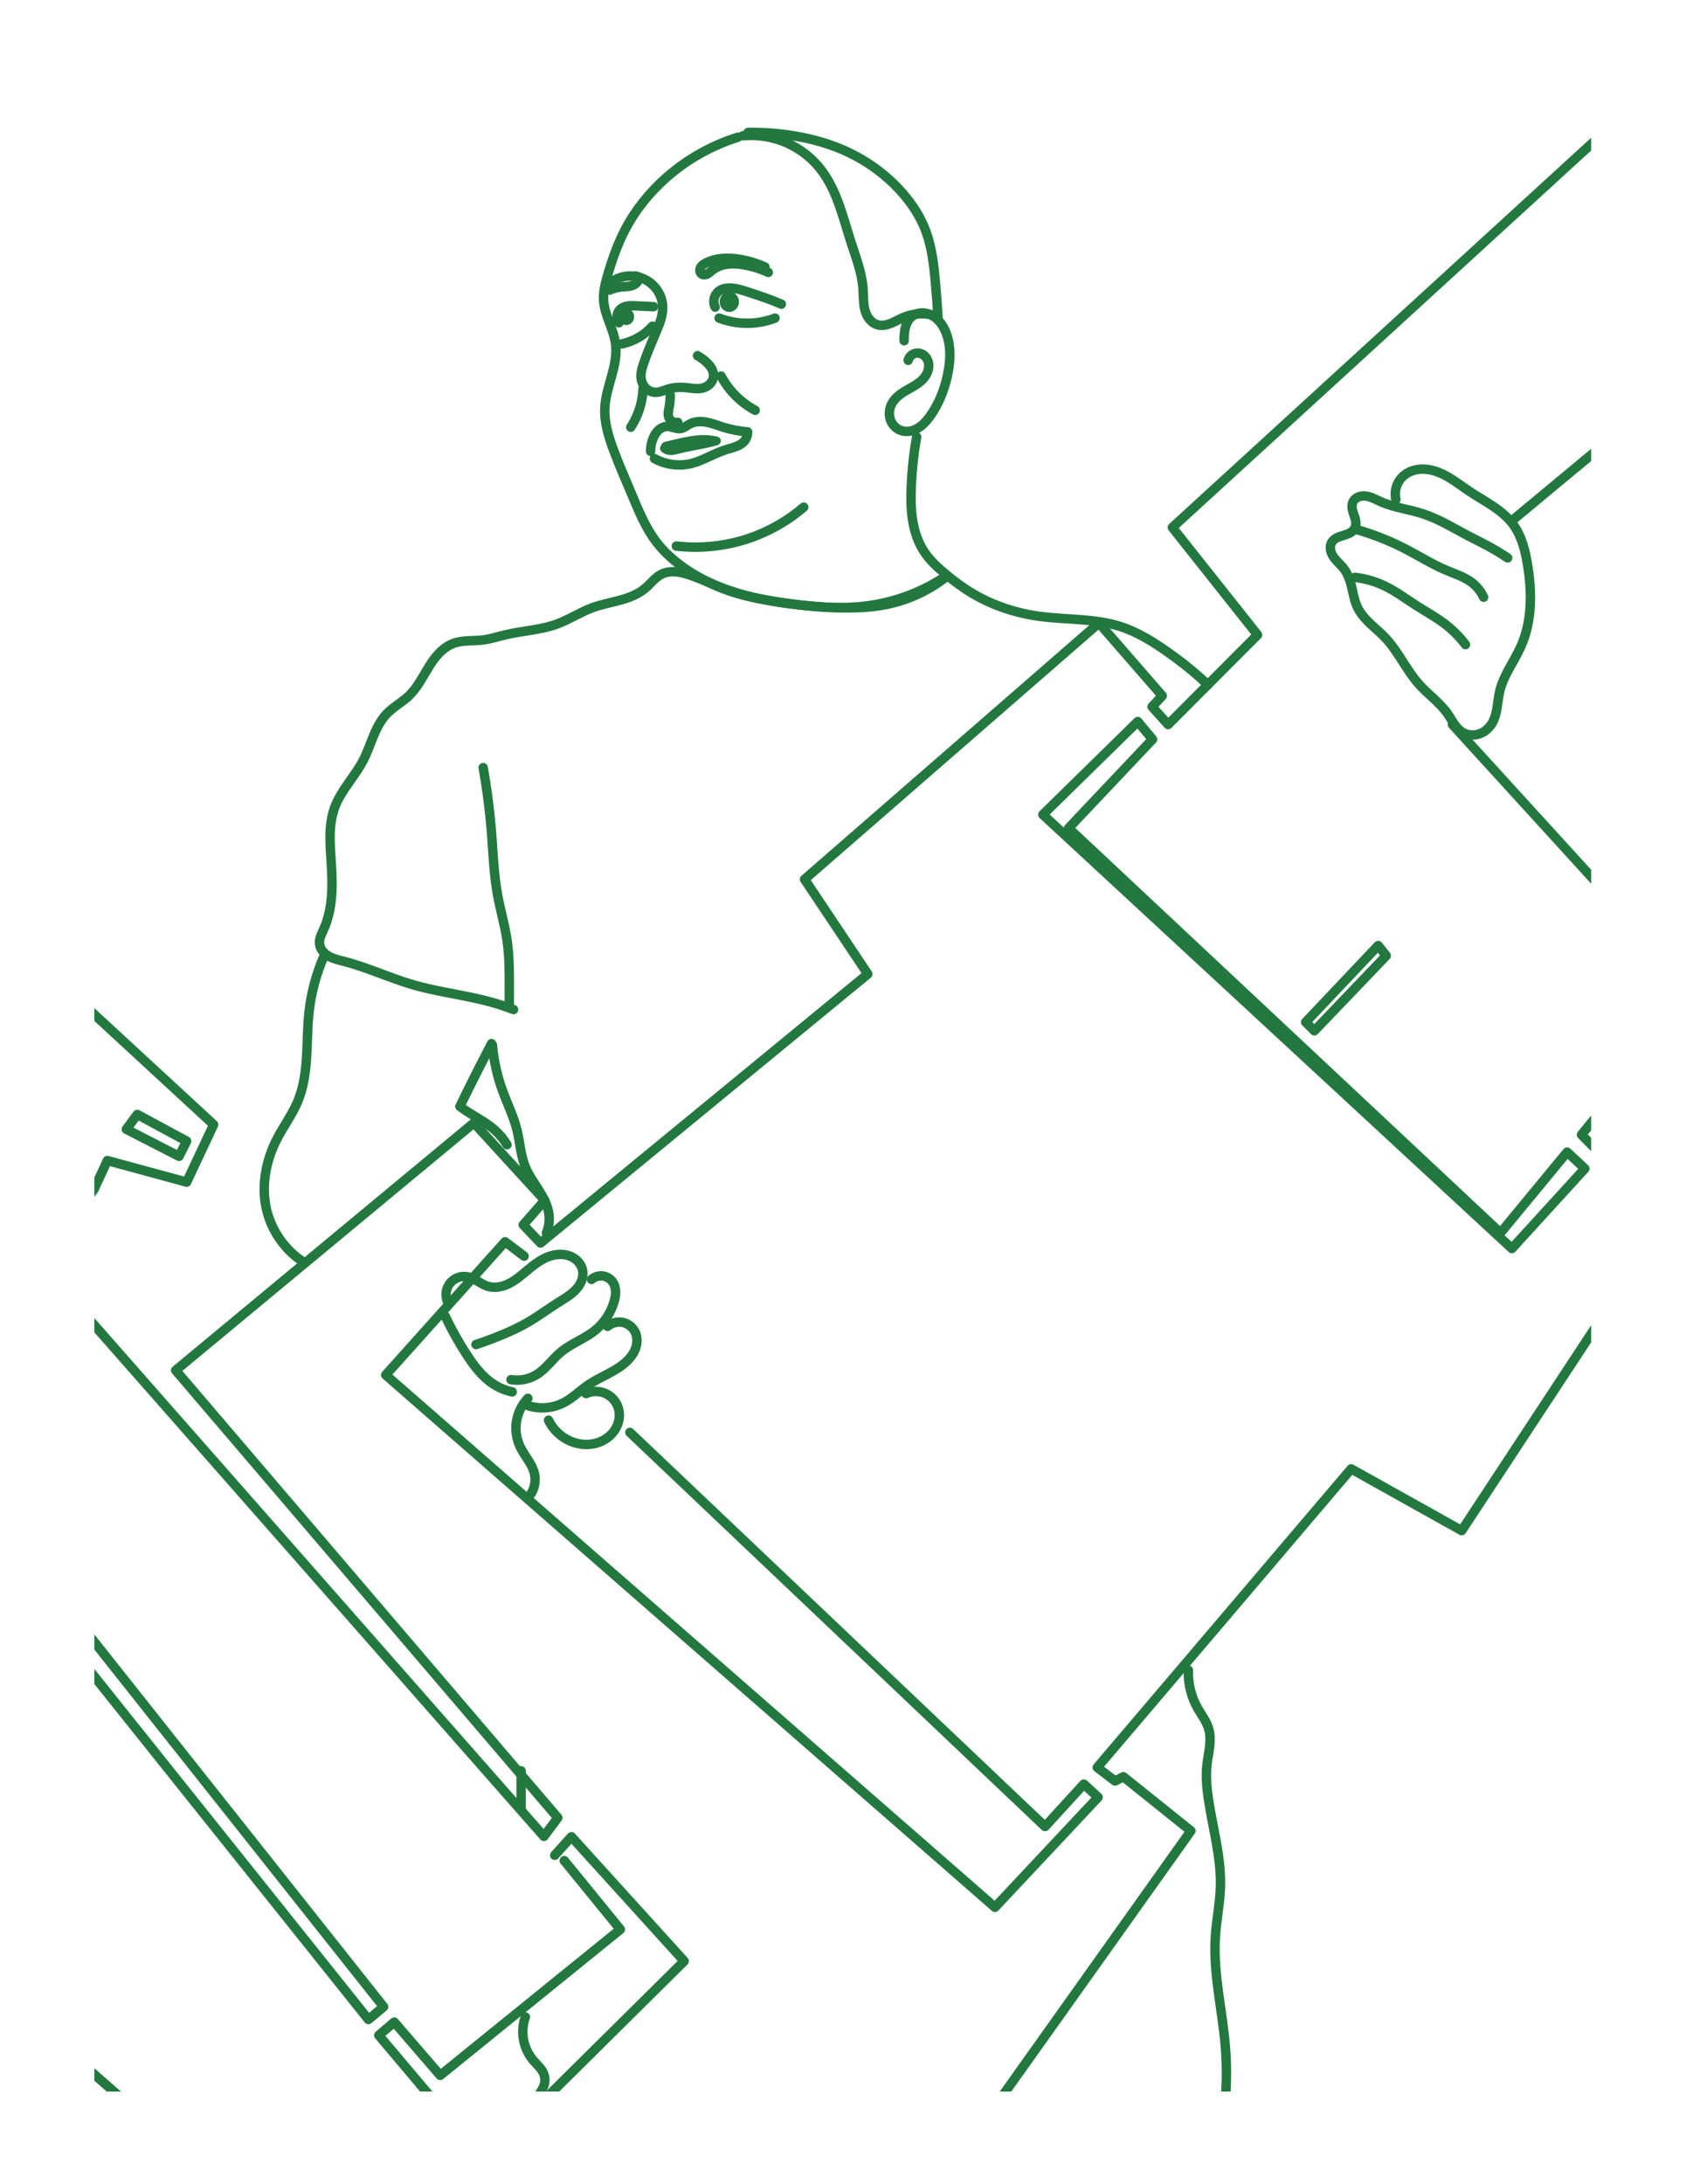<?xml version="1.0" encoding="UTF-8" standalone="no"?>
<!-- Created with Inkscape (http://www.inkscape.org/) -->

<svg
   xmlns:dc="http://purl.org/dc/elements/1.1/"
   xmlns:cc="http://creativecommons.org/ns#"
   xmlns:rdf="http://www.w3.org/1999/02/22-rdf-syntax-ns#"
   xmlns:svg="http://www.w3.org/2000/svg"
   xmlns="http://www.w3.org/2000/svg"
   xmlns:sodipodi="http://sodipodi.sourceforge.net/DTD/sodipodi-0.dtd"
   xmlns:inkscape="http://www.inkscape.org/namespaces/inkscape"
   width="89.445mm"
   height="115.812mm"
   viewBox="0 0 316.933 410.359"
   id="svg6331"
   version="1.1"
   inkscape:version="0.91 r"
   sodipodi:docname="kadushin.svg">
  <defs
     id="defs6333">
    <inkscape:path-effect
       effect="spiro"
       id="path-effect4149"
       is_visible="true" />
    <inkscape:path-effect
       effect="spiro"
       id="path-effect4153"
       is_visible="true" />
    <inkscape:path-effect
       effect="spiro"
       id="path-effect4157"
       is_visible="true" />
    <inkscape:path-effect
       effect="spiro"
       id="path-effect4161"
       is_visible="true" />
    <inkscape:path-effect
       effect="spiro"
       id="path-effect4165"
       is_visible="true" />
    <inkscape:path-effect
       effect="spiro"
       id="path-effect4169"
       is_visible="true" />
    <inkscape:path-effect
       effect="spiro"
       id="path-effect4173"
       is_visible="true" />
    <inkscape:path-effect
       effect="spiro"
       id="path-effect4177"
       is_visible="true" />
    <inkscape:path-effect
       effect="spiro"
       id="path-effect4181"
       is_visible="true" />
    <inkscape:path-effect
       effect="spiro"
       id="path-effect4185"
       is_visible="true" />
    <inkscape:path-effect
       effect="spiro"
       id="path-effect4189"
       is_visible="true" />
    <inkscape:path-effect
       effect="spiro"
       id="path-effect4193"
       is_visible="true" />
    <inkscape:path-effect
       effect="spiro"
       id="path-effect4197"
       is_visible="true" />
    <inkscape:path-effect
       effect="spiro"
       id="path-effect4201"
       is_visible="true" />
    <inkscape:path-effect
       effect="spiro"
       id="path-effect4205"
       is_visible="true" />
    <inkscape:path-effect
       effect="spiro"
       id="path-effect4217"
       is_visible="true" />
    <inkscape:path-effect
       effect="spiro"
       id="path-effect4221"
       is_visible="true" />
    <inkscape:path-effect
       effect="spiro"
       id="path-effect4225"
       is_visible="true" />
    <inkscape:path-effect
       effect="spiro"
       id="path-effect4229"
       is_visible="true" />
    <inkscape:path-effect
       effect="spiro"
       id="path-effect4233"
       is_visible="true" />
    <inkscape:path-effect
       effect="spiro"
       id="path-effect4237"
       is_visible="true" />
    <inkscape:path-effect
       effect="spiro"
       id="path-effect4241"
       is_visible="true" />
    <inkscape:path-effect
       effect="spiro"
       id="path-effect4245"
       is_visible="true" />
    <inkscape:path-effect
       effect="spiro"
       id="path-effect4249"
       is_visible="true" />
    <inkscape:path-effect
       effect="spiro"
       id="path-effect4253"
       is_visible="true" />
    <inkscape:path-effect
       effect="spiro"
       id="path-effect4257"
       is_visible="true" />
    <inkscape:path-effect
       effect="spiro"
       id="path-effect4261"
       is_visible="true" />
    <inkscape:path-effect
       effect="spiro"
       id="path-effect4265"
       is_visible="true" />
    <inkscape:path-effect
       effect="spiro"
       id="path-effect4269"
       is_visible="true" />
    <inkscape:path-effect
       effect="spiro"
       id="path-effect4273"
       is_visible="true" />
    <inkscape:path-effect
       effect="spiro"
       id="path-effect4277"
       is_visible="true" />
    <inkscape:path-effect
       effect="spiro"
       id="path-effect4281"
       is_visible="true" />
    <inkscape:path-effect
       effect="spiro"
       id="path-effect4285"
       is_visible="true" />
    <inkscape:path-effect
       effect="spiro"
       id="path-effect4289"
       is_visible="true" />
    <inkscape:path-effect
       effect="spiro"
       id="path-effect4293"
       is_visible="true" />
    <inkscape:path-effect
       effect="spiro"
       id="path-effect4297"
       is_visible="true" />
    <inkscape:path-effect
       effect="spiro"
       id="path-effect4301"
       is_visible="true" />
    <inkscape:path-effect
       effect="spiro"
       id="path-effect4305"
       is_visible="true" />
    <inkscape:path-effect
       effect="spiro"
       id="path-effect4309"
       is_visible="true" />
    <inkscape:path-effect
       effect="spiro"
       id="path-effect4313"
       is_visible="true" />
    <inkscape:path-effect
       effect="spiro"
       id="path-effect4317"
       is_visible="true" />
    <inkscape:path-effect
       effect="spiro"
       id="path-effect4321"
       is_visible="true" />
    <inkscape:path-effect
       effect="spiro"
       id="path-effect4325"
       is_visible="true" />
    <inkscape:path-effect
       effect="spiro"
       id="path-effect4329"
       is_visible="true" />
    <inkscape:path-effect
       effect="spiro"
       id="path-effect4333"
       is_visible="true" />
    <inkscape:path-effect
       effect="spiro"
       id="path-effect4337"
       is_visible="true" />
    <clipPath
       clipPathUnits="userSpaceOnUse"
       id="clipPath4370">
      <rect
         style="color:#000000;clip-rule:nonzero;display:inline;overflow:visible;visibility:visible;opacity:1;isolation:auto;mix-blend-mode:normal;color-interpolation:sRGB;color-interpolation-filters:linearRGB;solid-color:#000000;solid-opacity:1;fill:none;fill-opacity:1;fill-rule:nonzero;stroke:#ff0000;stroke-width:0.794;stroke-linecap:round;stroke-linejoin:round;stroke-miterlimit:4;stroke-dasharray:none;stroke-dashoffset:0;stroke-opacity:1;color-rendering:auto;image-rendering:auto;shape-rendering:auto;text-rendering:auto;enable-background:accumulate"
         id="rect4372"
         width="295.714"
         height="362.857"
         x="33.571"
         y="22.058"
         transform="matrix(2.143,0,0,2.324,-140.838,2.534)" />
    </clipPath>
    <inkscape:path-effect
       effect="spiro"
       id="path-effect9099-9"
       is_visible="true" />
    <inkscape:path-effect
       effect="spiro"
       id="path-effect9103-9"
       is_visible="true" />
    <inkscape:path-effect
       effect="spiro"
       id="path-effect9107-4"
       is_visible="true" />
    <inkscape:path-effect
       effect="spiro"
       id="path-effect9111-1"
       is_visible="true" />
    <inkscape:path-effect
       effect="spiro"
       id="path-effect9115-6"
       is_visible="true" />
    <inkscape:path-effect
       effect="spiro"
       id="path-effect9119-3"
       is_visible="true" />
    <inkscape:path-effect
       effect="spiro"
       id="path-effect9123-5"
       is_visible="true" />
    <inkscape:path-effect
       effect="spiro"
       id="path-effect9127-0"
       is_visible="true" />
    <inkscape:path-effect
       effect="spiro"
       id="path-effect9131-0"
       is_visible="true" />
    <inkscape:path-effect
       effect="spiro"
       id="path-effect9135-1"
       is_visible="true" />
    <inkscape:path-effect
       effect="spiro"
       id="path-effect9139-3"
       is_visible="true" />
    <inkscape:path-effect
       effect="spiro"
       id="path-effect9143-8"
       is_visible="true" />
    <inkscape:path-effect
       effect="spiro"
       id="path-effect9147-6"
       is_visible="true" />
    <inkscape:path-effect
       effect="spiro"
       id="path-effect9151-4"
       is_visible="true" />
    <inkscape:path-effect
       effect="spiro"
       id="path-effect9155-3"
       is_visible="true" />
    <inkscape:path-effect
       effect="spiro"
       id="path-effect9159-2"
       is_visible="true" />
    <inkscape:path-effect
       effect="spiro"
       id="path-effect9163-5"
       is_visible="true" />
    <inkscape:path-effect
       effect="spiro"
       id="path-effect9167-8"
       is_visible="true" />
    <inkscape:path-effect
       effect="spiro"
       id="path-effect9171-2"
       is_visible="true" />
    <inkscape:path-effect
       effect="spiro"
       id="path-effect9175-0"
       is_visible="true" />
    <inkscape:path-effect
       effect="spiro"
       id="path-effect9179-3"
       is_visible="true" />
    <inkscape:path-effect
       effect="spiro"
       id="path-effect9183-2"
       is_visible="true" />
    <inkscape:path-effect
       effect="spiro"
       id="path-effect9187-9"
       is_visible="true" />
    <inkscape:path-effect
       effect="spiro"
       id="path-effect9195-7"
       is_visible="true" />
    <inkscape:path-effect
       effect="spiro"
       id="path-effect9199-8"
       is_visible="true" />
    <inkscape:path-effect
       effect="spiro"
       id="path-effect9203-1"
       is_visible="true" />
    <inkscape:path-effect
       effect="spiro"
       id="path-effect5621"
       is_visible="true" />
    <inkscape:path-effect
       is_visible="true"
       id="path-effect5637"
       effect="spiro" />
  </defs>
  <sodipodi:namedview
     id="base"
     pagecolor="#ffffff"
     bordercolor="#666666"
     borderopacity="1.0"
     inkscape:pageopacity="0.0"
     inkscape:pageshadow="2"
     inkscape:zoom="0.98994949"
     inkscape:cx="223.15287"
     inkscape:cy="202.2632"
     inkscape:document-units="mm"
     inkscape:current-layer="layer1"
     showgrid="false"
     fit-margin-top="5"
     fit-margin-left="5"
     fit-margin-right="5"
     fit-margin-bottom="5" />
  <g
     inkscape:label="Calque 1"
     inkscape:groupmode="layer"
     id="layer1"
     transform="translate(-250.734,-280.891)">
    <g
       transform="matrix(0.444,0,0,0.445,299.06,274.689)"
       id="g7427"
       clip-path="url(#clipPath4370)">
      <path
         inkscape:path-effect="#path-effect4149"
         sodipodi:nodetypes="cssssssssssssc"
         inkscape:connector-curvature="0"
         inkscape:original-d="m 203.54574,71.882889 c -23.99113,8.333758 -23.23351,12.2481 -30.30458,17.046325 -7.07107,4.798224 -12.37437,14.647216 -17.42513,21.970816 -5.05076,7.32361 -4.54569,11.61676 -7.32361,18.94036 -2.77792,7.32361 -5.05076,5.3033 -1.76776,11.11168 3.28299,5.80838 7.3236,9.84899 5.05076,18.18275 -2.27284,8.33375 -6.06092,20.96066 -4.54569,27.02158 1.51523,6.06091 1.51523,10.35406 3.53554,17.42513 2.0203,7.07107 4.79822,13.38452 7.57614,18.43528 2.77792,5.05076 6.81853,14.64721 10.85914,20.96067 4.04061,6.31345 8.46003,6.69225 9.47018,9.21763 1.01015,2.52539 50.6339,17.29887 57.9575,17.80395 7.32361,0.50507 27.7792,0.50507 32.82996,-1.51523 5.05076,-2.02031 21.71828,-6.31345 21.46574,-10.35406"
         id="path4147"
         d="m 203.546,71.883 c -11.143,3.484 -21.541,9.332 -30.305,17.046 -7.056,6.211 -13.067,13.642 -17.425,21.971 -3.143,6.007 -5.411,12.436 -7.324,18.94 -1.064,3.618 -2.029,7.35 -1.768,11.112 0.219,3.147 1.287,6.167 2.389,9.123 1.102,2.956 2.257,5.931 2.661,9.06 0.589,4.554 -0.445,9.154 -1.669,13.581 -1.223,4.426 -2.653,8.854 -2.877,13.441 -0.292,5.961 1.47,11.826 3.536,17.425 2.299,6.234 4.996,12.312 7.576,18.435 3.065,7.274 6.027,14.72 10.859,20.961 2.705,3.493 5.953,6.545 9.47,9.218 16.319,12.402 37.524,16.201 57.958,17.804 10.971,0.86 22.16,1.18 32.83,-1.515 7.755,-1.959 15.105,-5.504 21.466,-10.354"
         style="fill:none;fill-rule:evenodd;stroke:#23783f;stroke-width:3.986;stroke-linecap:round;stroke-linejoin:round;stroke-miterlimit:4;stroke-dasharray:none;stroke-opacity:0.996" />
      <path
         inkscape:path-effect="#path-effect4153"
         sodipodi:nodetypes="csssssscsssssc"
         inkscape:connector-curvature="0"
         inkscape:original-d="m 205.69232,71.251544 c 7.3236,3.282995 7.95494,1.767767 16.03616,2.020305 8.08122,0.252538 13.38453,7.071068 16.66752,11.869293 3.283,4.798224 7.82868,17.677668 13.13198,31.314728 2.37172,6.09872 3.73328,13.1571 5.01079,19.32291 1.57907,7.62126 3.02971,13.87883 6.10089,15.27482 5.55584,2.52539 7.32361,1.76776 10.85914,-3.03046 3.53554,-4.79823 10.2278,-4.41942 14.77348,-0.37881 -0.12627,-5.42957 1.38896,-6.18718 -1.13642,-15.02602 -2.52538,-8.83883 -2.39911,-16.28871 -3.91434,-20.83439 -1.51523,-4.54569 -6.69226,-15.026024 -13.51079,-20.076787 -6.81853,-5.050763 -10.6066,-11.364216 -18.68782,-13.131983 -8.08122,-1.767767 -18.94036,-6.313453 -23.99113,-7.323606 -5.05076,-1.010153 -19.1929,-1.38896 -19.1929,-1.38896"
         id="path4151"
         d="m 205.692,71.252 c 5.407,-0.492 10.92,0.202 16.036,2.02 6.511,2.313 12.366,6.462 16.668,11.869 7.091,8.913 9.62,20.48 13.132,31.315 2.057,6.348 4.534,12.667 5.011,19.323 0.21,2.935 0.03,5.924 0.733,8.781 0.352,1.429 0.931,2.816 1.828,3.983 0.897,1.166 2.127,2.102 3.54,2.511 1.849,0.535 3.85,0.142 5.641,-0.564 1.791,-0.706 3.448,-1.712 5.218,-2.466 4.641,-1.977 10.037,-2.115 14.773,-0.379 -0.3,-5.014 -0.679,-10.024 -1.136,-15.026 -0.646,-7.058 -1.468,-14.183 -3.914,-20.834 -2.808,-7.634 -7.689,-14.396 -13.511,-20.077 -5.473,-5.34 -11.81,-9.792 -18.688,-13.132 -7.548,-3.666 -15.708,-5.981 -23.991,-7.324 -6.34,-1.027 -12.771,-1.493 -19.193,-1.389"
         style="fill:none;fill-rule:evenodd;stroke:#23783f;stroke-width:3.986;stroke-linecap:round;stroke-linejoin:round;stroke-miterlimit:4;stroke-dasharray:none;stroke-opacity:0.996" />
      <path
         inkscape:path-effect="#path-effect4157"
         sodipodi:nodetypes="cssssssssssc"
         inkscape:connector-curvature="0"
         inkscape:original-d="m 273.95232,157.79362 c 0.64818,-3.09687 0.4617,-1.79619 0.16402,-3.70742 -0.74614,-4.79047 -2.78655,-6.38762 3.17053,-6.56814 8.33376,-0.25254 14.89975,3.53553 14.14214,6.31345 -0.75762,2.77792 0.75761,13.51079 0.75761,19.06663 0,5.55584 -3.91433,13.8896 -7.19733,16.66752 -3.28299,2.77792 -9.72272,5.93465 -12.2481,6.18719 -2.52538,0.25253 -6.43972,-4.9245 -4.41942,-10.48034 2.02031,-5.55583 0.12627,-4.54569 3.91434,-4.79823 3.78807,-0.25253 6.56599,1.13643 8.5863,-5.42956 2.0203,-6.56599 0.50508,-13.51079 -1.76777,-11.99556 -2.27284,1.51522 -3.15672,1.76776 -3.40926,3.03045"
         id="path4155"
         d="m 273.952,157.794 c -0.057,-1.237 -0.002,-2.48 0.164,-3.707 0.167,-1.235 0.449,-2.463 0.953,-3.603 0.505,-1.14 1.24,-2.192 2.217,-2.965 1.172,-0.928 2.663,-1.423 4.157,-1.466 1.494,-0.043 2.987,0.355 4.305,1.06 2.636,1.41 4.501,3.972 5.68,6.719 2.551,5.944 2.196,12.76 0.758,19.067 -1.354,5.939 -3.653,11.713 -7.197,16.668 -1.426,1.994 -3.086,3.879 -5.193,5.132 -1.054,0.626 -2.212,1.086 -3.421,1.289 -1.209,0.203 -2.468,0.143 -3.634,-0.234 -2.025,-0.655 -3.69,-2.281 -4.486,-4.254 -0.796,-1.973 -0.737,-4.256 0.066,-6.226 0.789,-1.935 2.246,-3.541 3.914,-4.798 2.708,-2.04 5.994,-3.243 8.586,-5.43 1.04,-0.877 1.959,-1.912 2.606,-3.108 0.647,-1.197 1.011,-2.561 0.932,-3.919 -0.079,-1.358 -0.622,-2.703 -1.589,-3.659 -0.484,-0.478 -1.068,-0.856 -1.708,-1.086 -0.64,-0.231 -1.334,-0.313 -2.008,-0.223 -0.8,0.107 -1.565,0.457 -2.169,0.993 -0.603,0.536 -1.041,1.255 -1.241,2.037"
         style="fill:none;fill-rule:evenodd;stroke:#23783f;stroke-width:3.986;stroke-linecap:round;stroke-linejoin:round;stroke-miterlimit:4;stroke-dasharray:none;stroke-opacity:0.996" />
      <path
         inkscape:path-effect="#path-effect4161"
         sodipodi:nodetypes="csssssssssssc"
         inkscape:connector-curvature="0"
         inkscape:original-d="m 148.9975,133.75474 c 11.11168,0.25254 12.75317,-5.05077 15.78363,-1.51524 3.03046,3.53554 6.3407,6.7824 6.9448,11.23795 0.71624,5.28261 -4.10931,5.98695 -2.84662,10.78517 1.26269,4.79823 -2.6532,9.43057 -5.17858,12.96611 -2.52538,3.53553 -2.83394,3.01776 -1.06617,6.80584 1.76777,3.78807 4.53036,7.32623 6.04559,5.55847 1.51523,-1.76777 0.16326,-1.84173 5.21402,-1.33666 2.96404,0.2964 5.46902,-0.91372 7.38417,-0.68125 1.3483,0.16366 5.57118,1.36457 7.3449,0.21687 4.29315,-2.77792 6.63732,1.19136 4.61702,-4.86957 -0.55218,-1.65654 -2.34054,-4.82087 -3.0127,-6.07433 -1.78713,-3.33267 -1.92472,-2.91738 -3.75987,-2.73386"
         id="path4159"
         d="m 148.998,133.755 c 2.149,-1.812 4.857,-2.951 7.655,-3.22 2.798,-0.269 5.674,0.334 8.128,1.705 2.01,1.122 3.737,2.753 4.953,4.708 1.216,1.955 1.918,4.229 1.992,6.53 0.121,3.748 -1.376,7.336 -2.847,10.785 -1.826,4.282 -3.655,8.568 -5.179,12.966 -0.76,2.194 -1.452,4.516 -1.066,6.806 0.247,1.465 0.948,2.861 2.026,3.883 1.078,1.022 2.534,1.654 4.019,1.676 1.804,0.026 3.49,-0.805 5.214,-1.337 2.377,-0.733 4.907,-0.903 7.384,-0.681 2.454,0.22 4.955,0.815 7.345,0.217 1.157,-0.29 2.251,-0.865 3.091,-1.712 0.84,-0.847 1.412,-1.971 1.526,-3.158 0.112,-1.167 -0.218,-2.347 -0.786,-3.372 -0.568,-1.025 -1.365,-1.906 -2.226,-2.702 -1.141,-1.054 -2.405,-1.974 -3.76,-2.734"
         style="fill:none;fill-rule:evenodd;stroke:#23783f;stroke-width:3.986;stroke-linecap:round;stroke-linejoin:round;stroke-miterlimit:4;stroke-dasharray:none;stroke-opacity:0.996" />
      <path
         inkscape:path-effect="#path-effect4165"
         sodipodi:nodetypes="cssssc"
         inkscape:connector-curvature="0"
         inkscape:original-d="m 193.92857,143.6122 c -1.25,-3.39285 0.89286,-6.96427 2.14286,-7.14285 0.56683,-0.081 2.41883,-0.96553 4.6402,-0.89665 2.67734,0.083 5.89126,1.1873 8.03837,1.96807 3.92858,1.42857 4.73214,1.25001 6.875,2.32144 2.14286,1.07143 6.33929,2.49999 6.33929,2.49999"
         id="path4163"
         d="m 193.929,143.612 c -0.598,-1.228 -0.715,-2.682 -0.323,-3.99 0.392,-1.308 1.291,-2.457 2.466,-3.153 1.376,-0.815 3.044,-0.993 4.64,-0.897 2.762,0.168 5.414,1.091 8.038,1.968 2.294,0.767 4.598,1.506 6.875,2.321 2.139,0.766 4.253,1.6 6.339,2.5"
         style="fill:none;fill-rule:evenodd;stroke:#23783f;stroke-width:3.986;stroke-linecap:round;stroke-linejoin:round;stroke-miterlimit:4;stroke-dasharray:none;stroke-opacity:0.996" />
      <path
         inkscape:path-effect="#path-effect4169"
         sodipodi:nodetypes="csssssc"
         inkscape:connector-curvature="0"
         inkscape:original-d="m 216.42857,128.96935 c 0,0 -5.35714,-3.03572 -10.35714,-3.21429 -2.59136,-0.0926 -9.76637,1.46647 -13.41452,2.3179 -3.39093,0.79139 -3.30965,0.85 -4.5121,1.50103 -2.49611,1.35146 0.5887,-4.18223 1.88967,-4.61044 4.47243,-1.47209 10.77468,-1.61966 14.64799,-1.48133 5,0.17857 10.35714,3.21429 10.35714,3.21429"
         id="path4167"
         d="m 216.429,128.969 c -3.287,-1.53 -6.781,-2.615 -10.357,-3.214 -2.306,-0.387 -4.666,-0.572 -6.985,-0.266 -2.319,0.306 -4.603,1.124 -6.43,2.584 -0.673,0.538 -1.29,1.166 -2.061,1.552 -0.386,0.193 -0.809,0.321 -1.24,0.328 -0.431,0.007 -0.87,-0.114 -1.211,-0.379 -0.393,-0.305 -0.631,-0.788 -0.681,-1.283 -0.05,-0.495 0.08,-0.999 0.32,-1.435 0.241,-0.435 0.589,-0.805 0.98,-1.113 0.391,-0.307 0.826,-0.555 1.27,-0.78 4.452,-2.264 9.728,-2.337 14.648,-1.481 3.571,0.621 7.062,1.704 10.357,3.214"
         style="fill:none;fill-rule:evenodd;stroke:#23783f;stroke-width:3.986;stroke-linecap:round;stroke-linejoin:round;stroke-miterlimit:4;stroke-dasharray:none;stroke-opacity:0.996" />
      <path
         inkscape:path-effect="#path-effect4173"
         sodipodi:nodetypes="cssc"
         inkscape:connector-curvature="0"
         inkscape:original-d="m 153.21429,150.21935 c -0.19554,-3.61733 -0.87395,-4.86132 0.55543,-5.70908 1.18141,-0.7007 4.22709,-1.27217 6.40885,-1.43378 4.82143,-0.35714 7.67857,0.35714 7.67857,0.35714"
         id="path4171"
         d="m 153.214,150.219 c -0.618,-0.844 -0.912,-1.919 -0.811,-2.96 0.101,-1.041 0.597,-2.039 1.366,-2.749 0.827,-0.763 1.929,-1.176 3.04,-1.351 1.111,-0.175 2.244,-0.13 3.369,-0.083 2.56,0.108 5.12,0.227 7.679,0.357"
         style="fill:none;fill-rule:evenodd;stroke:#23783f;stroke-width:3.986;stroke-linecap:round;stroke-linejoin:round;stroke-miterlimit:4;stroke-dasharray:none;stroke-opacity:0.996" />
      <path
         inkscape:path-effect="#path-effect4177"
         sodipodi:nodetypes="cssssscssssc"
         inkscape:connector-curvature="0"
         inkscape:original-d="m 166.60714,204.50506 c 0.3345,-4.01397 -0.42185,-4.093 1.20742,-5.85478 0.98009,-1.05979 3.46806,-4.66236 5.76058,-4.6503 4.98077,0.0262 4.282,3.36222 5.88915,0.86222 1.60714,-2.5 -0.65673,-2.83547 3.80755,-1.94262 4.46429,0.89286 8.3712,1.34192 13.90692,1.34192 5.53571,0 10.49981,2.02927 10.49981,2.02927 -2.29058,2.67115 -0.28349,1.87249 -1.06697,3.51953 -0.6432,1.35213 -5.88215,3.47333 -7.73379,3.87587 -4.10714,0.89286 -4.33956,1.5765 -7.37527,3.00507 -3.03571,1.42857 -3.41452,2.70922 -7.3431,2.88779 -3.92857,0.17857 -11.64521,-0.94888 -15.93092,-2.02031"
         id="path4175"
         d="m 166.607,204.505 c -0.031,-2.008 0.384,-4.022 1.207,-5.855 0.534,-1.189 1.25,-2.315 2.226,-3.178 0.976,-0.863 2.232,-1.449 3.535,-1.472 0.999,-0.018 1.971,0.287 2.935,0.55 0.964,0.263 1.971,0.489 2.955,0.312 0.705,-0.127 1.358,-0.455 1.972,-0.825 0.613,-0.37 1.2,-0.787 1.836,-1.117 2.128,-1.104 4.666,-1.153 7.022,-0.713 2.356,0.441 4.598,1.336 6.885,2.055 3.408,1.071 6.938,1.753 10.5,2.029 0.05,1.248 -0.333,2.509 -1.067,3.52 -0.864,1.189 -2.167,1.996 -3.528,2.552 -1.361,0.557 -2.801,0.89 -4.206,1.324 -2.539,0.783 -4.964,1.891 -7.375,3.005 -2.391,1.105 -4.794,2.225 -7.343,2.888 -5.308,1.379 -11.135,0.64 -15.931,-2.02"
         style="fill:none;fill-rule:evenodd;stroke:#23783f;stroke-width:3.986;stroke-linecap:round;stroke-linejoin:round;stroke-miterlimit:4;stroke-dasharray:none;stroke-opacity:0.996" />
      <path
         inkscape:path-effect="#path-effect4181"
         sodipodi:nodetypes="csscsssscc"
         inkscape:connector-curvature="0"
         inkscape:original-d="m 171.74239,202.78062 c 1.78571,-3.03571 3.85155,-2.23096 9.20869,-2.40953 5.35714,-0.17858 11.01321,-2.65174 14.04892,-1.93746 3.03571,0.71429 6.96769,-1.52606 6.36544,0.86036 -1.94948,0.52486 -4.11917,1.42903 -6.23876,1.73472 -2.92841,0.42235 -5.64069,0.78692 -7.09097,1.51206 -2.5,1.25 -7.6894,2.04723 -10.01082,2.40437 -2.32143,0.35714 -3.5606,1.70278 -4.09632,0.63135 -0.53571,-1.07143 -2.81753,-1.36358 -2.81753,-1.36358 z"
         id="path4179"
         d="m 171.742,202.781 c 3.053,-0.866 6.123,-1.67 9.209,-2.41 4.611,-1.105 9.309,-2.074 14.049,-1.937 2.144,0.062 4.282,0.351 6.365,0.86 -2.057,0.656 -4.138,1.235 -6.239,1.735 -2.351,0.56 -4.724,1.021 -7.091,1.512 -3.361,0.698 -6.712,1.456 -10.011,2.404 -1.338,0.384 -2.715,0.804 -4.096,0.631 -1.054,-0.132 -2.06,-0.619 -2.818,-1.364 l 0.631,-1.432 z"
         style="fill:none;fill-rule:evenodd;stroke:#23783f;stroke-width:5.88;stroke-linecap:round;stroke-linejoin:round;stroke-miterlimit:4;stroke-dasharray:none;stroke-opacity:0.996"
         transform="matrix(0.712,0,0,0.645,50.871,71.564)" />
      <path
         inkscape:path-effect="#path-effect4185"
         inkscape:connector-curvature="0"
         inkscape:original-d="m 177.5,244.50506 c 21.07143,3.92857 30.71429,-2.85714 33.57143,-4.28571 2.85714,-1.42858 20.35714,-12.14286 20.35714,-12.14286"
         id="path4183"
         d="m 177.5,244.505 c 11.317,1.309 22.946,-0.176 33.571,-4.286 7.404,-2.864 14.319,-6.989 20.357,-12.143"
         style="fill:none;fill-rule:evenodd;stroke:#23783f;stroke-width:3.986;stroke-linecap:round;stroke-linejoin:round;stroke-miterlimit:4;stroke-dasharray:none;stroke-opacity:0.996" />
      <path
         inkscape:path-effect="#path-effect4189"
         sodipodi:nodetypes="csssssssssc"
         inkscape:connector-curvature="0"
         inkscape:original-d="m 279.23867,198.4194 c -5,14.28571 -4.76756,14.97092 -2.27438,20.90709 3.32277,7.91138 0.53571,22.67857 5.53571,27.67857 5,5 -0.31753,4.37237 8.61104,9.01523 8.92857,4.64286 8.17467,7.0562 11.7461,8.48477 3.57143,1.42857 3.57143,3.21429 12.14286,5.71429 8.57143,2.5 6.42857,2.85714 16.07143,3.92857 9.64286,1.07143 22.5,2.5 34.28571,4.28571 11.78572,1.78572 15,7.85714 20,10.71429 5,2.85714 8.92857,6.07143 12.85715,10 3.92857,3.92857 4.28571,3.92857 4.28571,3.92857"
         id="path4187"
         d="m 279.239,198.419 c -1.215,6.909 -1.976,13.898 -2.274,20.907 -0.204,4.782 -0.191,9.597 0.573,14.322 0.764,4.725 2.304,9.377 4.963,13.356 2.317,3.467 5.416,6.335 8.611,9.015 3.705,3.107 7.589,6.016 11.746,8.485 3.852,2.288 7.93,4.191 12.143,5.714 5.196,1.878 10.598,3.176 16.071,3.929 11.435,1.572 23.284,0.795 34.286,4.286 7.238,2.296 13.786,6.351 20,10.714 4.445,3.122 8.768,6.425 12.857,10 1.459,1.276 2.888,2.586 4.286,3.929"
         style="fill:none;fill-rule:evenodd;stroke:#23783f;stroke-width:3.986;stroke-linecap:round;stroke-linejoin:round;stroke-miterlimit:4;stroke-dasharray:none;stroke-opacity:0.996" />
      <path
         inkscape:path-effect="#path-effect4193"
         sodipodi:nodetypes="csssssssssssssssssssszsc"
         inkscape:connector-curvature="0"
         inkscape:original-d="m 291.42857,257.3622 c -8.21428,5.71429 -21.78571,11.07143 -31.42857,12.14286 -9.64286,1.07143 -31.07143,-0.35714 -39.64286,-1.42857 -8.57143,-1.07143 -13.21428,-2.14286 -22.5,-5.35714 -9.28571,-3.21429 -12.5,-6.07143 -16.07143,-6.42858 -3.57142,-0.35714 -9.28571,-0.35714 -10.35714,0 -1.07143,0.35715 -1.78571,4.64286 -7.14286,6.07143 -5.35714,1.42857 -18.06634,6.39268 -22.35206,8.17839 -4.28571,1.78571 1.28064,3.60733 -14.79079,6.82161 -16.07143,3.21429 -16.07143,3.21429 -22.14286,4.64286 -6.071428,1.42857 -0.71429,2.85714 -9.285714,2.14286 -8.571429,-0.71429 -6.428572,-5 -12.5,1.42857 C 77.142857,292.00506 70,304.14792 64.285714,307.71935 c -5.714285,3.57142 -5.357142,1.07142 -9.285714,7.5 -3.928571,6.42857 -5,7.85714 -10,19.64285 -5,11.78572 -10,8.92858 -12.142857,20 -2.142857,11.07143 2.5,13.57143 -1.428572,23.92858 -3.928571,10.35714 -1.071428,25.35714 -3.214285,27.5 -2.142857,2.14285 -2.5,2.85714 -1.785715,6.07142 0.714286,3.21429 -1.428571,5.35715 10.357143,7.5 11.785715,2.14286 15.714286,6.78572 29.642858,10 13.928571,3.21429 19.705998,2.56018 25,5.35715 5.294002,2.79697 8.928568,-1.25 9.285718,2.32142 0.35714,3.57143 7.85714,2.67858 7.85714,2.67858"
         id="path4191"
         d="m 291.429,257.362 c -9.429,6.263 -20.237,10.439 -31.429,12.143 -13.125,1.998 -26.526,0.619 -39.643,-1.429 -7.632,-1.191 -15.277,-2.621 -22.5,-5.357 -5.399,-2.045 -10.53,-4.809 -16.071,-6.429 -1.695,-0.495 -3.433,-0.882 -5.198,-0.95 -1.764,-0.068 -3.563,0.195 -5.16,0.95 -1.419,0.671 -2.634,1.705 -3.759,2.799 -1.125,1.094 -2.182,2.262 -3.384,3.272 -3.061,2.573 -6.918,4.001 -10.778,5.045 -3.86,1.044 -7.82,1.755 -11.574,3.133 -5.1,1.873 -9.697,4.931 -14.791,6.822 -7.08,2.627 -14.798,2.889 -22.143,4.643 -3.092,0.738 -6.132,1.745 -9.286,2.143 -4.176,0.527 -8.544,-0.008 -12.5,1.429 -2.32,0.843 -4.368,2.331 -6.093,4.097 -1.725,1.765 -3.143,3.806 -4.444,5.904 -2.601,4.195 -4.824,8.732 -8.392,12.142 -2.88,2.752 -6.512,4.641 -9.286,7.5 -2.573,2.652 -4.285,6.016 -5.707,9.427 C 47.871,328.057 46.696,331.579 45,334.862 c -3.589,6.945 -9.431,12.668 -12.143,20 -2.795,7.554 -1.944,15.89 -1.429,23.929 0.597,9.306 0.622,19.001 -3.214,27.5 -0.439,0.973 -0.928,1.927 -1.289,2.932 -0.361,1.005 -0.594,2.076 -0.497,3.139 0.104,1.137 0.585,2.223 1.285,3.125 0.7,0.902 1.612,1.626 2.604,2.19 1.985,1.127 4.257,1.617 6.468,2.185 10.103,2.599 19.614,7.128 29.643,10 8.196,2.347 16.665,3.567 25,5.357 3.12,0.67 6.224,1.421 9.286,2.321 2.655,0.781 5.278,1.675 7.857,2.679"
         style="fill:none;fill-rule:evenodd;stroke:#23783f;stroke-width:3.986;stroke-linecap:round;stroke-linejoin:round;stroke-miterlimit:4;stroke-dasharray:none;stroke-opacity:0.996" />
      <path
         inkscape:path-effect="#path-effect4197"
         inkscape:connector-curvature="0"
         inkscape:original-d="m 99.642857,455.21935 c -0.357143,7.5 2.142853,11.42857 4.285713,19.28571 2.14286,7.85714 3.57143,10 6.07143,16.42857 2.5,6.42857 -5.35714,6.78572 3.57143,15.71429 8.92857,8.92857 10.71428,15.71428 10,20 -0.71429,4.28571 -1.07143,7.85714 -1.07143,7.85714"
         id="path4195"
         d="m 99.643,455.219 c 0.573,6.58 2.018,13.083 4.286,19.286 2.006,5.488 4.658,10.759 6.071,16.429 1.301,5.221 1.539,10.732 3.571,15.714 1.417,3.475 3.65,6.543 5.661,9.711 2.012,3.168 3.854,6.568 4.339,10.289 0.345,2.652 -0.029,5.394 -1.071,7.857"
         style="fill:none;fill-rule:evenodd;stroke:#23783f;stroke-width:3.986;stroke-linecap:round;stroke-linejoin:round;stroke-miterlimit:4;stroke-dasharray:none;stroke-opacity:0.996" />
      <path
         inkscape:path-effect="#path-effect4201"
         inkscape:connector-curvature="0"
         inkscape:original-d="m 195.625,148.25506 c 6.96429,1.96429 9.55357,2.76786 13.21429,2.14286 3.66071,-0.625 9.01785,-1.25 10.44642,-2.14286"
         id="path4199"
         d="m 195.625,148.255 c 4.2,1.596 8.725,2.33 13.214,2.143 3.567,-0.148 7.109,-0.875 10.446,-2.143"
         style="fill:none;fill-rule:evenodd;stroke:#23783f;stroke-width:3.986;stroke-linecap:round;stroke-linejoin:round;stroke-miterlimit:4;stroke-dasharray:none;stroke-opacity:0.996" />
      <path
         inkscape:path-effect="#path-effect4205"
         inkscape:connector-curvature="0"
         inkscape:original-d="m 154.375,159.14792 c 4.19643,-0.98215 5.53571,-1.96429 8.75,-3.75 3.21429,-1.78572 4.28571,-3.75 4.28571,-3.75"
         id="path4203"
         d="m 154.375,159.148 c 3.125,-0.66 6.117,-1.942 8.75,-3.75 1.569,-1.077 3.01,-2.338 4.286,-3.75"
         style="fill:none;fill-rule:evenodd;stroke:#23783f;stroke-width:3.986;stroke-linecap:round;stroke-linejoin:round;stroke-miterlimit:4;stroke-dasharray:none;stroke-opacity:0.996" />
      <path
         inkscape:path-effect="#path-effect4217"
         inkscape:connector-curvature="0"
         inkscape:original-d="m 149.31317,136.40638 c 1.26269,-0.75761 2.71479,-0.82075 5.1139,-1.32582 2.39911,-0.50508 5.17703,-0.37881 6.12405,-1.57837 0.94702,-1.19955 1.19956,-2.52538 1.19956,-2.52538 l -1.4521,-0.50507"
         id="path4215"
         d="m 149.313,136.406 c 1.622,-0.703 3.354,-1.152 5.114,-1.326 1.071,-0.106 2.153,-0.11 3.215,-0.289 1.061,-0.179 2.124,-0.553 2.91,-1.289 0.696,-0.653 1.133,-1.574 1.2,-2.525 l -1.452,-0.505"
         style="fill:none;fill-rule:evenodd;stroke:#23783f;stroke-width:3.986;stroke-linecap:round;stroke-linejoin:round;stroke-miterlimit:4;stroke-dasharray:none;stroke-opacity:0.996" />
      <path
         inkscape:path-effect="#path-effect4221"
         inkscape:connector-curvature="0"
         inkscape:original-d="M 630,80.576489 596.42857,45.933632 387.5,236.64792 l 36.07143,45.35714 -37.85714,37.85714 -6.78572,-7.5 4.28572,-4.64285 -26.78572,-30.71429 -124.64286,108.21429 26.78572,40 L 120,538.79078 l -7.32143,-7.67858 9.10714,-10.35714 -29.999996,-32.67857 -126.25,104.46429 161.785716,188.92857 -5.89286,7.85714 -214.464284,-243.21429 23.928571,-29.82142 5.714286,-12.32143 33.571428,9.10714 11.428572,-24.28572 L -74.464286,437.18363 -105,466.1122"
         id="path4219"
         d="M 630,80.576 596.429,45.934 387.5,236.648 l 36.071,45.357 -37.857,37.857 -6.786,-7.5 4.286,-4.643 -26.786,-30.714 -124.643,108.214 26.786,40 L 120,538.791 l -7.321,-7.679 9.107,-10.357 -30,-32.679 -126.25,104.464 161.786,188.929 -5.893,7.857 -214.464,-243.214 23.929,-29.821 5.714,-12.321 33.571,9.107 11.429,-24.286 L -74.464,437.184 -105,466.112"
         style="fill:none;fill-rule:evenodd;stroke:#23783f;stroke-width:3.986;stroke-linecap:round;stroke-linejoin:round;stroke-miterlimit:4;stroke-dasharray:none;stroke-opacity:0.996" />
      <path
         inkscape:path-effect="#path-effect4225"
         sodipodi:nodetypes="ccccc"
         inkscape:connector-curvature="0"
         inkscape:original-d="m -55.357143,490.75506 22.321429,11.42857 3.214285,-6.42857 -20.892857,-11.25 z"
         id="path4223"
         d="m -55.357,490.755 22.321,11.429 3.214,-6.429 -20.893,-11.25 -4.643,6.25 z"
         style="fill:none;fill-rule:evenodd;stroke:#23783f;stroke-width:3.986;stroke-linecap:round;stroke-linejoin:round;stroke-miterlimit:4;stroke-dasharray:none;stroke-opacity:0.996" />
      <path
         inkscape:path-effect="#path-effect4229"
         sodipodi:nodetypes="ccccccccc"
         inkscape:connector-curvature="0"
         inkscape:original-d="m 126.01653,797.29869 7.07107,-7.82869 47.72971,52.52794 -84.852818,83.84266 -44.446712,-52.52793 6.565991,-5.55584 19.445437,22.47589 76.266522,-61.6193 -23.73859,-29.04189"
         id="path4227"
         d="m 126.017,797.299 7.071,-7.829 47.73,52.528 -84.853,83.843 -44.447,-52.528 6.566,-5.556 19.445,22.476 76.267,-61.619 -23.739,-29.042"
         style="fill:none;fill-rule:evenodd;stroke:#23783f;stroke-width:3.986;stroke-linecap:round;stroke-linejoin:round;stroke-miterlimit:4;stroke-dasharray:none;stroke-opacity:0.996" />
      <path
         inkscape:path-effect="#path-effect4233"
         inkscape:connector-curvature="0"
         inkscape:original-d="m -105.71429,660.93363 159.285719,200.35715 -6.428572,5.35714 -148.214287,-185 -7.85714,7.85714"
         id="path4231"
         d="m -105.714,660.934 159.286,200.357 -6.429,5.357 -148.214,-185 -7.857,7.857"
         style="fill:none;fill-rule:evenodd;stroke:#23783f;stroke-width:3.986;stroke-linecap:round;stroke-linejoin:round;stroke-miterlimit:4;stroke-dasharray:none;stroke-opacity:0.996" />
      <path
         inkscape:path-effect="#path-effect4237"
         inkscape:connector-curvature="0"
         inkscape:original-d="M -108.57143,855.21935 37.857143,983.07649 28.571429,994.14792"
         id="path4235"
         d="M -108.571,855.219 37.857,983.076 28.571,994.148"
         style="fill:none;fill-rule:evenodd;stroke:#23783f;stroke-width:3.986;stroke-linecap:round;stroke-linejoin:round;stroke-miterlimit:4;stroke-dasharray:none;stroke-opacity:0.996" />
      <path
         inkscape:path-effect="#path-effect4241"
         sodipodi:nodetypes="ccccccccccccccc"
         inkscape:connector-curvature="0"
         inkscape:original-d="m 207.85714,992.71935 63.92857,-88.21429 30.35715,13.21429 93.21428,-130.71429 -28.57143,-22.85714 -3.57142,1.78571 -7.5,-5.71428 107.5,-126.07143 46.78571,26.07143 98.92857,-150 -32.85714,-21.78572 -9.28571,10.71429 -6.07143,-6.07143 48.92857,-59.64286 28.57143,21.78572"
         id="path4239"
         d="m 207.857,992.719 63.929,-88.214 30.357,13.214 93.214,-130.714 -28.571,-22.857 -3.571,1.786 -7.5,-5.714 107.5,-126.071 46.786,26.071 98.929,-150 -32.857,-21.786 -9.286,10.714 -6.071,-6.071 48.929,-59.643 28.571,21.786"
         style="fill:none;fill-rule:evenodd;stroke:#23783f;stroke-width:3.986;stroke-linecap:round;stroke-linejoin:round;stroke-miterlimit:4;stroke-dasharray:none;stroke-opacity:0.996" />
      <path
         inkscape:path-effect="#path-effect4245"
         inkscape:connector-curvature="0"
         inkscape:original-d="m 554.64286,500.39792 7.5,6.96428 -30.89286,33.75 -198.57143,-183.21428 40.17857,-39.28572 6.25,7.5 -35.53571,37.5 182.85714,170.89286 z"
         id="path4243"
         d="m 554.643,500.398 7.5,6.964 -30.893,33.75 -198.571,-183.214 40.179,-39.286 6.25,7.5 -35.536,37.5 182.857,170.893 28.214,-34.107 z"
         style="fill:none;fill-rule:evenodd;stroke:#23783f;stroke-width:3.986;stroke-linecap:round;stroke-linejoin:round;stroke-miterlimit:4;stroke-dasharray:none;stroke-opacity:0.996" />
      <path
         inkscape:path-effect="#path-effect4249"
         inkscape:connector-curvature="0"
         inkscape:original-d="m 443.96204,445.51306 3.66181,3.66181 30.43084,-31.69354 -3.40926,-4.29315 z"
         id="path4247"
         d="m 443.962,445.513 3.662,3.662 30.431,-31.694 -3.409,-4.293 -30.683,32.325 z"
         style="fill:none;fill-rule:evenodd;stroke:#23783f;stroke-width:3.986;stroke-linecap:round;stroke-linejoin:round;stroke-miterlimit:4;stroke-dasharray:none;stroke-opacity:0.996" />
      <path
         inkscape:path-effect="#path-effect4253"
         inkscape:connector-curvature="0"
         inkscape:original-d="m 506.07143,319.8622 68.57143,75 61.42857,-59.28571"
         id="path4251"
         d="m 506.071,319.862 68.571,75 61.429,-59.286"
         style="fill:none;fill-rule:evenodd;stroke:#23783f;stroke-width:3.986;stroke-linecap:round;stroke-linejoin:round;stroke-miterlimit:4;stroke-dasharray:none;stroke-opacity:0.996" />
      <path
         inkscape:path-effect="#path-effect4257"
         inkscape:connector-curvature="0"
         inkscape:original-d="m 532.14286,233.07649 c 2.14286,-1.07143 70.71428,-58.57143 70.71428,-58.57143 l 34.28572,34.64286"
         id="path4255"
         d="m 532.143,233.076 70.714,-58.571 34.286,34.643"
         style="fill:none;fill-rule:evenodd;stroke:#23783f;stroke-width:3.986;stroke-linecap:round;stroke-linejoin:round;stroke-miterlimit:4;stroke-dasharray:none;stroke-opacity:0.996" />
      <path
         inkscape:path-effect="#path-effect4261"
         inkscape:connector-curvature="0"
         inkscape:original-d="m 482.14286,224.8622 c -0.53572,-4.46428 -1.42857,-8.92857 3.21428,-10 4.64286,-1.07143 21.25,4.46429 28.03572,6.60715 6.78571,2.14285 14.28571,9.10714 18.39286,13.92857 4.10714,4.82143 7.67857,6.78571 6.07142,16.78571 -1.60714,10 -1.07142,28.75 -2.67857,34.46429 -1.60714,5.71428 -7.14285,10.17857 -9.10714,19.28571 -1.96429,9.10714 -3.75,9.82143 -3.21429,13.39286 0.53572,3.57143 -10.53571,5 -12.32142,3.92857 -1.78572,-1.07143 -3.03572,-4.82143 -6.42858,-7.85714 -3.39285,-3.03572 -4.10714,-7.67857 -12.14285,-12.5 -8.03572,-4.82143 -12.14286,-16.07143 -14.28572,-19.64286 -2.14285,-3.57143 -9.46428,-7.32143 -11.78571,-12.85714 -2.32143,-5.53572 -4.82143,-8.39286 -3.03572,-10.71429 1.78572,-2.32143 1.07143,-0.53571 -2.67857,-5.53571 -3.75,-5 -11.42857,-7.85715 -5.17857,-11.25 6.25,-3.39286 11.25,-2.32143 9.82143,-6.07143 -1.42857,-3.75 -6.07143,-10.71429 -0.89286,-10.89286 5.17857,-0.17857 10.17857,-1.25 11.78572,-0.17857 1.60714,1.07143 13.21428,2.85714 18.03571,5.17857 4.82143,2.32143 16.07143,7.14286 18.75,9.10714 2.67857,1.96429 7.14286,3.39286 9.64286,5 2.5,1.60715 7.32143,4.46429 7.32143,4.46429"
         id="path4259"
         d="m 482.143,224.862 c -0.415,-1.791 -0.335,-3.694 0.227,-5.444 0.563,-1.75 1.607,-3.343 2.987,-4.556 1.953,-1.717 4.533,-2.64 7.128,-2.817 2.595,-0.177 5.205,0.36 7.632,1.295 4.854,1.87 8.941,5.252 13.275,8.129 3.224,2.14 6.617,4.018 9.827,6.179 3.21,2.161 6.266,4.638 8.566,7.75 3.57,4.831 5.086,10.86 6.071,16.786 1.917,11.53 2.037,23.769 -2.679,34.464 -2.877,6.524 -7.489,12.342 -9.107,19.286 -0.524,2.25 -0.718,4.562 -1.088,6.842 -0.371,2.28 -0.936,4.571 -2.126,6.551 -1.229,2.045 -3.14,3.705 -5.397,4.481 -2.257,0.776 -4.849,0.624 -6.925,-0.552 -1.487,-0.843 -2.657,-2.154 -3.641,-3.552 -0.984,-1.398 -1.81,-2.902 -2.787,-4.305 -3.327,-4.774 -8.255,-8.171 -12.143,-12.5 -5.417,-6.032 -8.712,-13.755 -14.286,-19.643 -2.01,-2.124 -4.287,-3.975 -6.407,-5.989 -2.12,-2.014 -4.111,-4.233 -5.379,-6.868 -1.612,-3.351 -1.957,-7.155 -3.036,-10.714 -0.598,-1.972 -1.435,-3.893 -2.679,-5.536 -1.341,-1.77 -3.122,-3.18 -4.389,-5.004 -0.633,-0.912 -1.134,-1.934 -1.322,-3.029 -0.188,-1.094 -0.043,-2.267 0.532,-3.217 0.512,-0.847 1.333,-1.471 2.218,-1.913 0.885,-0.442 1.843,-0.717 2.79,-1.003 0.947,-0.286 1.899,-0.588 2.76,-1.076 0.861,-0.489 1.633,-1.183 2.053,-2.079 0.396,-0.847 0.453,-1.821 0.323,-2.747 -0.13,-0.926 -0.438,-1.816 -0.745,-2.699 -0.308,-0.883 -0.619,-1.771 -0.757,-2.696 -0.138,-0.925 -0.095,-1.898 0.287,-2.752 0.45,-1.006 1.349,-1.776 2.372,-2.186 1.023,-0.409 2.162,-0.479 3.253,-0.328 2.184,0.303 4.146,1.438 6.16,2.335 5.721,2.547 12.086,3.226 18.036,5.179 6.611,2.17 12.592,5.868 18.75,9.107 3.205,1.686 6.471,3.253 9.643,5 2.505,1.379 4.948,2.869 7.321,4.464"
         style="fill:none;fill-rule:evenodd;stroke:#23783f;stroke-width:3.986;stroke-linecap:round;stroke-linejoin:round;stroke-miterlimit:4;stroke-dasharray:none;stroke-opacity:0.996" />
      <path
         inkscape:path-effect="#path-effect4265"
         inkscape:connector-curvature="0"
         inkscape:original-d="m 465.53572,237.54077 c 7.5,1.96429 15.35714,5.71429 21.07142,8.39286 5.71429,2.67857 10.35715,6.96429 16.78572,8.75 6.42857,1.78572 8.21428,1.07143 11.07143,5.35714 2.85714,4.28572 4.82143,4.64286 4.82143,6.07143"
         id="path4263"
         d="m 465.536,237.541 c 7.282,2.081 14.353,4.898 21.071,8.393 5.6,2.913 10.967,6.302 16.786,8.75 3.792,1.596 7.83,2.824 11.071,5.357 2.055,1.606 3.723,3.706 4.821,6.071"
         style="fill:none;fill-rule:evenodd;stroke:#23783f;stroke-width:3.986;stroke-linecap:round;stroke-linejoin:round;stroke-miterlimit:4;stroke-dasharray:none;stroke-opacity:0.996" />
      <path
         inkscape:path-effect="#path-effect4269"
         inkscape:connector-curvature="0"
         inkscape:original-d="m 464.82143,257.71935 c 8.57143,1.78571 8.39286,1.60714 12.85714,3.75 4.46429,2.14285 5.35715,3.03571 13.21429,8.21428 7.85714,5.17857 7.14286,2.85714 11.96428,7.67857 4.82143,4.82143 8.21429,6.78572 8.75,8.75"
         id="path4267"
         d="m 464.821,257.719 c 4.456,0.514 8.823,1.788 12.857,3.75 4.668,2.27 8.838,5.423 13.214,8.214 3.997,2.549 8.189,4.81 11.964,7.679 3.294,2.503 6.247,5.456 8.75,8.75"
         style="fill:none;fill-rule:evenodd;stroke:#23783f;stroke-width:3.986;stroke-linecap:round;stroke-linejoin:round;stroke-miterlimit:4;stroke-dasharray:none;stroke-opacity:0.996" />
      <path
         inkscape:path-effect="#path-effect4273"
         inkscape:connector-curvature="0"
         inkscape:original-d="m 80.714286,563.79078 c 3.928571,-5.53572 7.321428,-11.25 8.571428,-10.71429 1.25,0.53571 3.392858,5.53571 8.214286,3.92857 4.82143,-1.60714 14.64286,-6.07143 19.46429,-8.75 4.82142,-2.67857 9.64285,-5.71428 15.53571,-3.92857 5.89286,1.78571 7.67857,3.03571 5.35714,6.25 -2.32143,3.21429 -6.25,8.57143 -10.17857,13.21429 -3.92857,4.64285 -8.92857,6.60714 -13.21428,8.57142 -4.28572,1.96429 -3.57143,2.32143 -11.60715,5.53572 -8.035711,3.21428 -8.571426,3.75 -10.178568,3.75"
         id="path4271"
         d="m 80.714,563.791 c -0.599,-1.285 -0.832,-2.738 -0.663,-4.146 0.169,-1.408 0.738,-2.765 1.623,-3.872 0.886,-1.107 2.085,-1.96 3.421,-2.434 1.336,-0.473 2.805,-0.566 4.19,-0.263 1.488,0.325 2.841,1.084 4.15,1.864 1.308,0.78 2.614,1.599 4.065,2.065 1.771,0.569 3.695,0.582 5.515,0.198 1.82,-0.385 3.543,-1.155 5.136,-2.115 3.187,-1.919 5.859,-4.571 8.813,-6.832 2.22,-1.699 4.638,-3.195 7.309,-4.018 2.671,-0.823 5.625,-0.932 8.227,0.089 1.336,0.525 2.564,1.344 3.514,2.42 0.95,1.076 1.617,2.412 1.843,3.83 0.233,1.461 -0.004,2.977 -0.562,4.347 -0.559,1.37 -1.43,2.599 -2.453,3.668 -2.046,2.138 -4.658,3.625 -7.164,5.199 -4.446,2.794 -8.665,5.948 -13.214,8.571 -3.716,2.143 -7.633,3.92 -11.607,5.536 -3.35,1.362 -6.745,2.613 -10.179,3.75"
         style="fill:none;fill-rule:evenodd;stroke:#23783f;stroke-width:3.986;stroke-linecap:round;stroke-linejoin:round;stroke-miterlimit:4;stroke-dasharray:none;stroke-opacity:0.996" />
      <path
         inkscape:path-effect="#path-effect4277"
         inkscape:connector-curvature="0"
         inkscape:original-d="m 141.60714,554.14792 c 1.42857,-0.89286 6.96429,-1.78572 8.92857,1.07143 1.96429,2.85714 2.14286,5.17857 0.53572,8.57143 -1.60714,3.39285 -1.96429,7.67857 -7.85714,11.78571 -5.89286,4.10714 -11.42858,5.71429 -14.64286,9.28571 -3.21429,3.57143 -6.07143,7.85715 -10.17857,9.46429 -4.10715,1.60714 -9.82143,2.14286 -10.89286,2.14286"
         id="path4275"
         d="m 141.607,554.148 c 1.271,-1.113 3.025,-1.656 4.703,-1.454 1.678,0.201 3.254,1.143 4.225,2.526 0.853,1.214 1.234,2.716 1.259,4.2 0.025,1.483 -0.288,2.954 -0.723,4.372 -1.407,4.579 -4.148,8.755 -7.857,11.786 -4.482,3.663 -10.194,5.582 -14.643,9.286 -3.569,2.971 -6.232,7.018 -10.179,9.464 -3.215,1.993 -7.163,2.769 -10.893,2.143"
         style="fill:none;fill-rule:evenodd;stroke:#23783f;stroke-width:3.986;stroke-linecap:round;stroke-linejoin:round;stroke-miterlimit:4;stroke-dasharray:none;stroke-opacity:0.996" />
      <path
         inkscape:path-effect="#path-effect4281"
         inkscape:connector-curvature="0"
         inkscape:original-d="m 148.39286,573.96935 c 1.78571,-0.35715 11.07143,-1.96429 11.78571,2.67857 0.71429,4.64286 1.42857,7.5 -3.75,12.14286 -5.17857,4.64285 -13.03571,7.32142 -16.07143,9.82142 -3.03571,2.5 -5.53571,5.71429 -10.71428,7.67858 -5.17857,1.96428 -13.21429,1.25 -14.64286,1.25"
         id="path4279"
         d="m 148.393,573.969 c 1.774,-1.526 4.286,-2.149 6.568,-1.631 2.282,0.519 4.277,2.167 5.218,4.309 0.908,2.069 0.832,4.491 0.068,6.617 -0.764,2.127 -2.171,3.978 -3.818,5.526 -4.588,4.31 -10.857,6.294 -16.071,9.821 -3.645,2.466 -6.786,5.695 -10.714,7.679 -4.481,2.263 -9.843,2.721 -14.643,1.25"
         style="fill:none;fill-rule:evenodd;stroke:#23783f;stroke-width:3.986;stroke-linecap:round;stroke-linejoin:round;stroke-miterlimit:4;stroke-dasharray:none;stroke-opacity:0.996" />
      <path
         inkscape:path-effect="#path-effect4285"
         inkscape:connector-curvature="0"
         inkscape:original-d="m 139.28571,602.3622 c 6.78572,3.03572 13.57143,2.32143 13.75,6.42858 0.17858,4.10714 2.14286,6.60714 -2.67857,10.35714 -4.82143,3.75 -8.03571,5.89286 -15.35714,4.10714 -7.32143,-1.78571 -11.60714,-9.64286 -11.60714,-9.64286"
         id="path4283"
         d="m 139.286,602.362 c 2.614,-1.205 5.759,-1.197 8.367,0.022 2.608,1.219 4.631,3.627 5.383,6.406 0.485,1.794 0.455,3.716 -0.03,5.509 -0.484,1.794 -1.416,3.458 -2.649,4.848 -1.851,2.088 -4.373,3.548 -7.078,4.23 -2.705,0.682 -5.584,0.599 -8.279,-0.123 -5.013,-1.343 -9.368,-4.961 -11.607,-9.643"
         style="fill:none;fill-rule:evenodd;stroke:#23783f;stroke-width:3.986;stroke-linecap:round;stroke-linejoin:round;stroke-miterlimit:4;stroke-dasharray:none;stroke-opacity:0.996" />
      <path
         inkscape:path-effect="#path-effect4289"
         inkscape:connector-curvature="0"
         inkscape:original-d="m 79.642857,569.68363 c 2.678572,6.07143 5.892857,12.85715 9.107143,16.25 3.214286,3.39286 6.607143,9.64286 11.42857,12.5 4.82143,2.85715 7.85714,3.21429 7.85714,3.21429"
         id="path4287"
         d="m 79.643,569.684 c 2.662,5.615 5.707,11.049 9.107,16.25 3.113,4.762 6.635,9.436 11.429,12.5 2.397,1.532 5.073,2.627 7.857,3.214"
         style="fill:none;fill-rule:evenodd;stroke:#23783f;stroke-width:3.986;stroke-linecap:round;stroke-linejoin:round;stroke-miterlimit:4;stroke-dasharray:none;stroke-opacity:0.996" />
      <path
         inkscape:path-effect="#path-effect4293"
         inkscape:connector-curvature="0"
         inkscape:original-d="M 113.03571,544.32649 105,538.25506 l -50.535714,56.25 257.925384,224.76444 43.6891,-46.46701 -6.06091,-5.55584 -16.41498,17.93021 -175.76654,-166.42264"
         id="path4291"
         d="M 113.036,544.326 105,538.255 l -50.536,56.25 257.925,224.764 43.689,-46.467 -6.061,-5.556 -16.415,17.93 -175.767,-166.423"
         style="fill:none;fill-rule:evenodd;stroke:#23783f;stroke-width:3.986;stroke-linecap:round;stroke-linejoin:round;stroke-miterlimit:4;stroke-dasharray:none;stroke-opacity:0.996" />
      <path
         inkscape:path-effect="#path-effect4297"
         inkscape:connector-curvature="0"
         inkscape:original-d="m 114.65231,604.35955 c -1.76776,13.38452 -5.55583,13.38452 -3.28299,20.45559 2.27284,7.07107 4.54568,5.80838 6.06091,11.36422 1.51523,5.55583 -0.25253,7.3236 -1.51523,8.58629"
         id="path4295"
         d="m 114.652,604.36 c -2.539,2.653 -4.248,6.09 -4.83,9.716 -0.582,3.626 -0.035,7.425 1.547,10.74 0.929,1.946 2.193,3.708 3.351,5.527 1.159,1.818 2.231,3.735 2.71,5.838 0.663,2.91 0.104,6.079 -1.515,8.586"
         style="fill:none;fill-rule:evenodd;stroke:#23783f;stroke-width:3.986;stroke-linecap:round;stroke-linejoin:round;stroke-miterlimit:4;stroke-dasharray:none;stroke-opacity:0.996" />
      <path
         inkscape:path-effect="#path-effect4301"
         inkscape:connector-curvature="0"
         inkscape:original-d="m 19.950513,547.03339 c 0,0 -15.1522884,-11.11167 -15.9099028,-22.22335 -0.7576144,-11.11168 1.7677669,-24.24366 4.5456864,-30.30458 2.7779194,-6.06091 8.3337584,-5.3033 8.5862964,-15.40483 0.252538,-10.10152 1.767767,-30.30457 4.798225,-37.62818 3.030458,-7.3236 6.313453,-23.73858 6.313453,-23.73858"
         id="path4299"
         d="M 19.951,547.033 C 12.049,542.051 6.211,533.896 4.041,524.81 c -2.425,-10.152 -0.299,-21.059 4.546,-30.305 2.73,-5.211 6.297,-9.985 8.586,-15.405 2.472,-5.854 3.362,-12.253 3.766,-18.595 0.404,-6.342 0.346,-12.715 1.032,-19.033 0.887,-8.171 3.024,-16.206 6.313,-23.739"
         style="fill:none;fill-rule:evenodd;stroke:#23783f;stroke-width:3.986;stroke-linecap:round;stroke-linejoin:round;stroke-miterlimit:4;stroke-dasharray:none;stroke-opacity:0.996" />
      <path
         inkscape:path-effect="#path-effect4305"
         sodipodi:nodetypes="cssssc"
         inkscape:connector-curvature="0"
         inkscape:original-d="m 99.247488,454.60444 c -1.426646,2.66307 -3.605508,7.2583 -5.79462,11.26441 -3.623481,6.63102 -7.589902,15.25209 -7.589902,15.25209 -0.505077,3.78807 -4.04061,1.26269 3.282996,2.27284 7.323606,1.01016 9.596449,4.04061 11.364218,7.57615 1.76777,3.53553 5.55584,4.29315 5.3033,6.31345"
         id="path4303"
         d="m 99.247,454.604 c -1.953,3.744 -3.885,7.499 -5.795,11.264 -2.569,5.065 -5.099,10.149 -7.59,15.252 1.071,0.791 2.166,1.549 3.283,2.273 3.826,2.478 7.938,4.57 11.364,7.576 2.074,1.82 3.869,3.957 5.303,6.313"
         style="fill:none;fill-rule:evenodd;stroke:#23783f;stroke-width:3.986;stroke-linecap:round;stroke-linejoin:round;stroke-miterlimit:4;stroke-dasharray:none;stroke-opacity:0.996" />
      <path
         inkscape:path-effect="#path-effect4309"
         inkscape:connector-curvature="0"
         inkscape:original-d="m 394.28571,719.14792 c -1.78571,6.78571 1.07143,11.78571 3.92858,16.07143 2.85714,4.28571 4.28571,0 4.64285,8.57143 0.35715,8.57142 -1.07143,6.78571 -0.71428,15.35714 0.35714,8.57143 -0.35715,1.07143 0.71428,15 1.07143,13.92857 7.14286,23.21428 5,36.42857 -2.14285,13.21429 -3.21428,12.85714 -2.14285,21.07143 1.07142,8.21428 4.64285,36.78571 4.28571,47.14286 -0.35714,10.35714 3.92857,11.42857 -0.35714,25 -4.28572,13.57142 -8.21429,38.57142 -7.5,46.07142 0.71428,7.5 -2.14286,27.14286 -0.71429,33.57143 1.42857,6.42857 2.85714,10.35715 2.5,14.64286"
         id="path4307"
         d="m 394.286,719.148 c -0.212,5.582 1.165,11.216 3.929,16.071 1.612,2.832 3.704,5.451 4.643,8.571 0.745,2.475 0.712,5.12 0.416,7.688 -0.297,2.567 -0.85,5.1 -1.13,7.67 -0.544,4.991 -0.05,10.038 0.714,15 1.869,12.137 5.357,24.153 5,36.429 -0.205,7.06 -1.684,14.024 -2.143,21.071 -1.026,15.77 3.066,31.386 4.286,47.143 0.644,8.32 0.484,16.697 -0.357,25 -1.569,15.484 -5.493,30.638 -7.5,46.071 -1.447,11.125 -1.892,22.415 -0.714,33.571 0.52,4.928 1.356,9.822 2.5,14.643"
         style="fill:none;fill-rule:evenodd;stroke:#23783f;stroke-width:3.986;stroke-linecap:round;stroke-linejoin:round;stroke-miterlimit:4;stroke-dasharray:none;stroke-opacity:0.996" />
      <path
         inkscape:path-effect="#path-effect4313"
         inkscape:connector-curvature="0"
         inkscape:original-d="m 270.35714,915.21935 c 2.5,8.21428 3.92857,21.78571 5.71429,30.71428 1.78571,8.92857 3.57143,12.14286 4.28571,22.85715 0.71429,10.71428 3.21429,13.92857 2.5,20 -0.71428,6.07142 1.07143,7.5 1.07143,7.5"
         id="path4311"
         d="m 270.357,915.219 c 1.756,10.265 3.661,20.505 5.714,30.714 1.528,7.601 3.14,15.19 4.286,22.857 0.993,6.645 1.634,13.337 2.5,20 0.325,2.504 0.683,5.005 1.071,7.5"
         style="fill:none;fill-rule:evenodd;stroke:#23783f;stroke-width:3.986;stroke-linecap:round;stroke-linejoin:round;stroke-miterlimit:4;stroke-dasharray:none;stroke-opacity:0.996" />
      <path
         inkscape:path-effect="#path-effect4317"
         inkscape:connector-curvature="0"
         inkscape:original-d="m 111.78571,761.64792 c 0,7.5 0,15.71428 0,15.71428"
         id="path4315"
         d="m 111.786,761.648 0,15.714"
         style="fill:none;fill-rule:evenodd;stroke:#23783f;stroke-width:3.986;stroke-linecap:round;stroke-linejoin:round;stroke-miterlimit:4;stroke-dasharray:none;stroke-opacity:0.996" />
      <path
         inkscape:path-effect="#path-effect4321"
         inkscape:connector-curvature="0"
         inkscape:original-d="m 113.57143,865.57649 c 2.14286,3.92857 0.71428,9.28571 3.57143,18.57143 2.85714,9.28571 5.71428,8.57143 2.85714,13.21428 -2.85714,4.64286 -2.85714,4.64286 -2.85714,4.64286"
         id="path4319"
         d="m 113.571,865.576 c -1.102,3.115 -1.358,6.525 -0.734,9.77 0.624,3.245 2.127,6.317 4.305,8.801 0.833,0.95 1.76,1.817 2.568,2.789 0.809,0.971 1.497,2.063 1.859,3.274 0.362,1.211 0.376,2.52 0.056,3.743 -0.32,1.223 -0.964,2.332 -1.627,3.408 l -2.857,4.643"
         style="fill:none;fill-rule:evenodd;stroke:#23783f;stroke-width:3.986;stroke-linecap:round;stroke-linejoin:round;stroke-miterlimit:4;stroke-dasharray:none;stroke-opacity:0.996" />
      <path
         inkscape:path-effect="#path-effect4325"
         inkscape:connector-curvature="0"
         inkscape:original-d="m 95.714286,338.07649 c -0.357143,11.07143 2.5,12.14286 3.571428,27.85714 1.071426,15.71429 0,14.64286 2.499996,25.71429 2.5,11.07143 2.14286,6.78571 3.92858,18.57143 1.78571,11.78571 1.07142,7.5 1.07142,17.85714 0,10.35714 0,11.07143 0,11.07143"
         id="path4323"
         d="m 95.714,338.076 c 1.647,9.22 2.84,18.52 3.571,27.857 0.673,8.59 0.96,17.237 2.5,25.714 1.131,6.227 2.932,12.322 3.929,18.571 0.94,5.896 1.071,11.887 1.071,17.857 l 0,11.071"
         style="fill:none;fill-rule:evenodd;stroke:#23783f;stroke-width:3.986;stroke-linecap:round;stroke-linejoin:round;stroke-miterlimit:4;stroke-dasharray:none;stroke-opacity:0.996" />
      <path
         inkscape:path-effect="#path-effect4329"
         sodipodi:nodetypes="csc"
         inkscape:connector-curvature="0"
         inkscape:original-d="m 163.39286,178.07649 c -0.61466,1.30615 -0.92501,7.09607 -1.81757,9.4746 -1.18191,3.14959 -2.44535,6.2667 -3.361,6.7754"
         id="path4327"
         d="m 163.393,178.076 c -0.121,3.226 -0.736,6.433 -1.818,9.475 -0.846,2.381 -1.977,4.661 -3.361,6.775"
         style="fill:none;fill-rule:evenodd;stroke:#23783f;stroke-width:3.986;stroke-linecap:round;stroke-linejoin:round;stroke-miterlimit:4;stroke-dasharray:none;stroke-opacity:0.996" />
      <path
         inkscape:path-effect="#path-effect4333"
         sodipodi:nodetypes="csc"
         inkscape:connector-curvature="0"
         inkscape:original-d="m 196.42857,172.71935 c 3.75,4.10714 6.42857,8.39285 9.28571,11.07142 2.85715,2.67857 5.17858,3.39286 5.17858,3.39286"
         id="path4331"
         d="m 196.429,172.719 c 2.294,4.274 5.476,8.069 9.286,11.071 1.623,1.279 3.358,2.416 5.179,3.393"
         style="fill:none;fill-rule:evenodd;stroke:#23783f;stroke-width:3.986;stroke-linecap:round;stroke-linejoin:round;stroke-miterlimit:4;stroke-dasharray:none;stroke-opacity:0.996" />
      <path
         inkscape:path-effect="#path-effect4337"
         sodipodi:nodetypes="cssc"
         inkscape:connector-curvature="0"
         inkscape:original-d="m 174.91072,180.75506 c -0.1329,1.24038 -0.32548,3.20593 -0.45322,5.08883 -0.12156,1.79193 -0.1844,3.509 -0.0812,4.45485 0.22553,2.06658 3.74867,1.97417 3.74867,1.97417"
         id="path4335"
         d="m 174.911,180.755 c 0.013,1.706 -0.139,3.412 -0.453,5.089 -0.139,0.742 -0.31,1.48 -0.371,2.232 -0.061,0.752 -0.007,1.529 0.29,2.223 0.3,0.703 0.848,1.297 1.524,1.653 0.676,0.356 1.476,0.472 2.225,0.321"
         style="fill:none;fill-rule:evenodd;stroke:#23783f;stroke-width:3.986;stroke-linecap:round;stroke-linejoin:round;stroke-miterlimit:4;stroke-dasharray:none;stroke-opacity:0.996" />
      <path
         id="path4207"
         d="m 199.93,137.08 c -2.269,-1.6e-4 -4.108,1.92 -4.107,4.287 3e-4,2.367 1.839,4.285 4.107,4.285 2.268,1.7e-4 4.107,-1.918 4.107,-4.285 7.4e-4,-2.368 -1.838,-4.287 -4.107,-4.287 z m -43.68,7.069 c -1.873,1.6e-4 -3.392,1.578 -3.393,3.525 -2.9e-4,1.948 1.519,3.527 3.393,3.527 1.874,-1.6e-4 3.393,-1.579 3.393,-3.527 -7.4e-4,-1.947 -1.519,-3.525 -3.393,-3.525 z"
         style="color:#000000;clip-rule:nonzero;display:inline;overflow:visible;visibility:visible;opacity:1;isolation:auto;mix-blend-mode:normal;color-interpolation:sRGB;color-interpolation-filters:linearRGB;solid-color:#000000;solid-opacity:1;fill:#23783f;fill-opacity:0.996;fill-rule:nonzero;stroke:none;stroke-width:4.35;stroke-linecap:round;stroke-linejoin:round;stroke-miterlimit:4;stroke-dasharray:none;stroke-dashoffset:0;stroke-opacity:1;color-rendering:auto;image-rendering:auto;shape-rendering:auto;text-rendering:auto;enable-background:accumulate"
         inkscape:connector-curvature="0"
         transform="translate(4.1922021e-8,4.7348965e-6)"
         sodipodi:nodetypes="cccccccccc" />
    </g>
  </g>
</svg>
